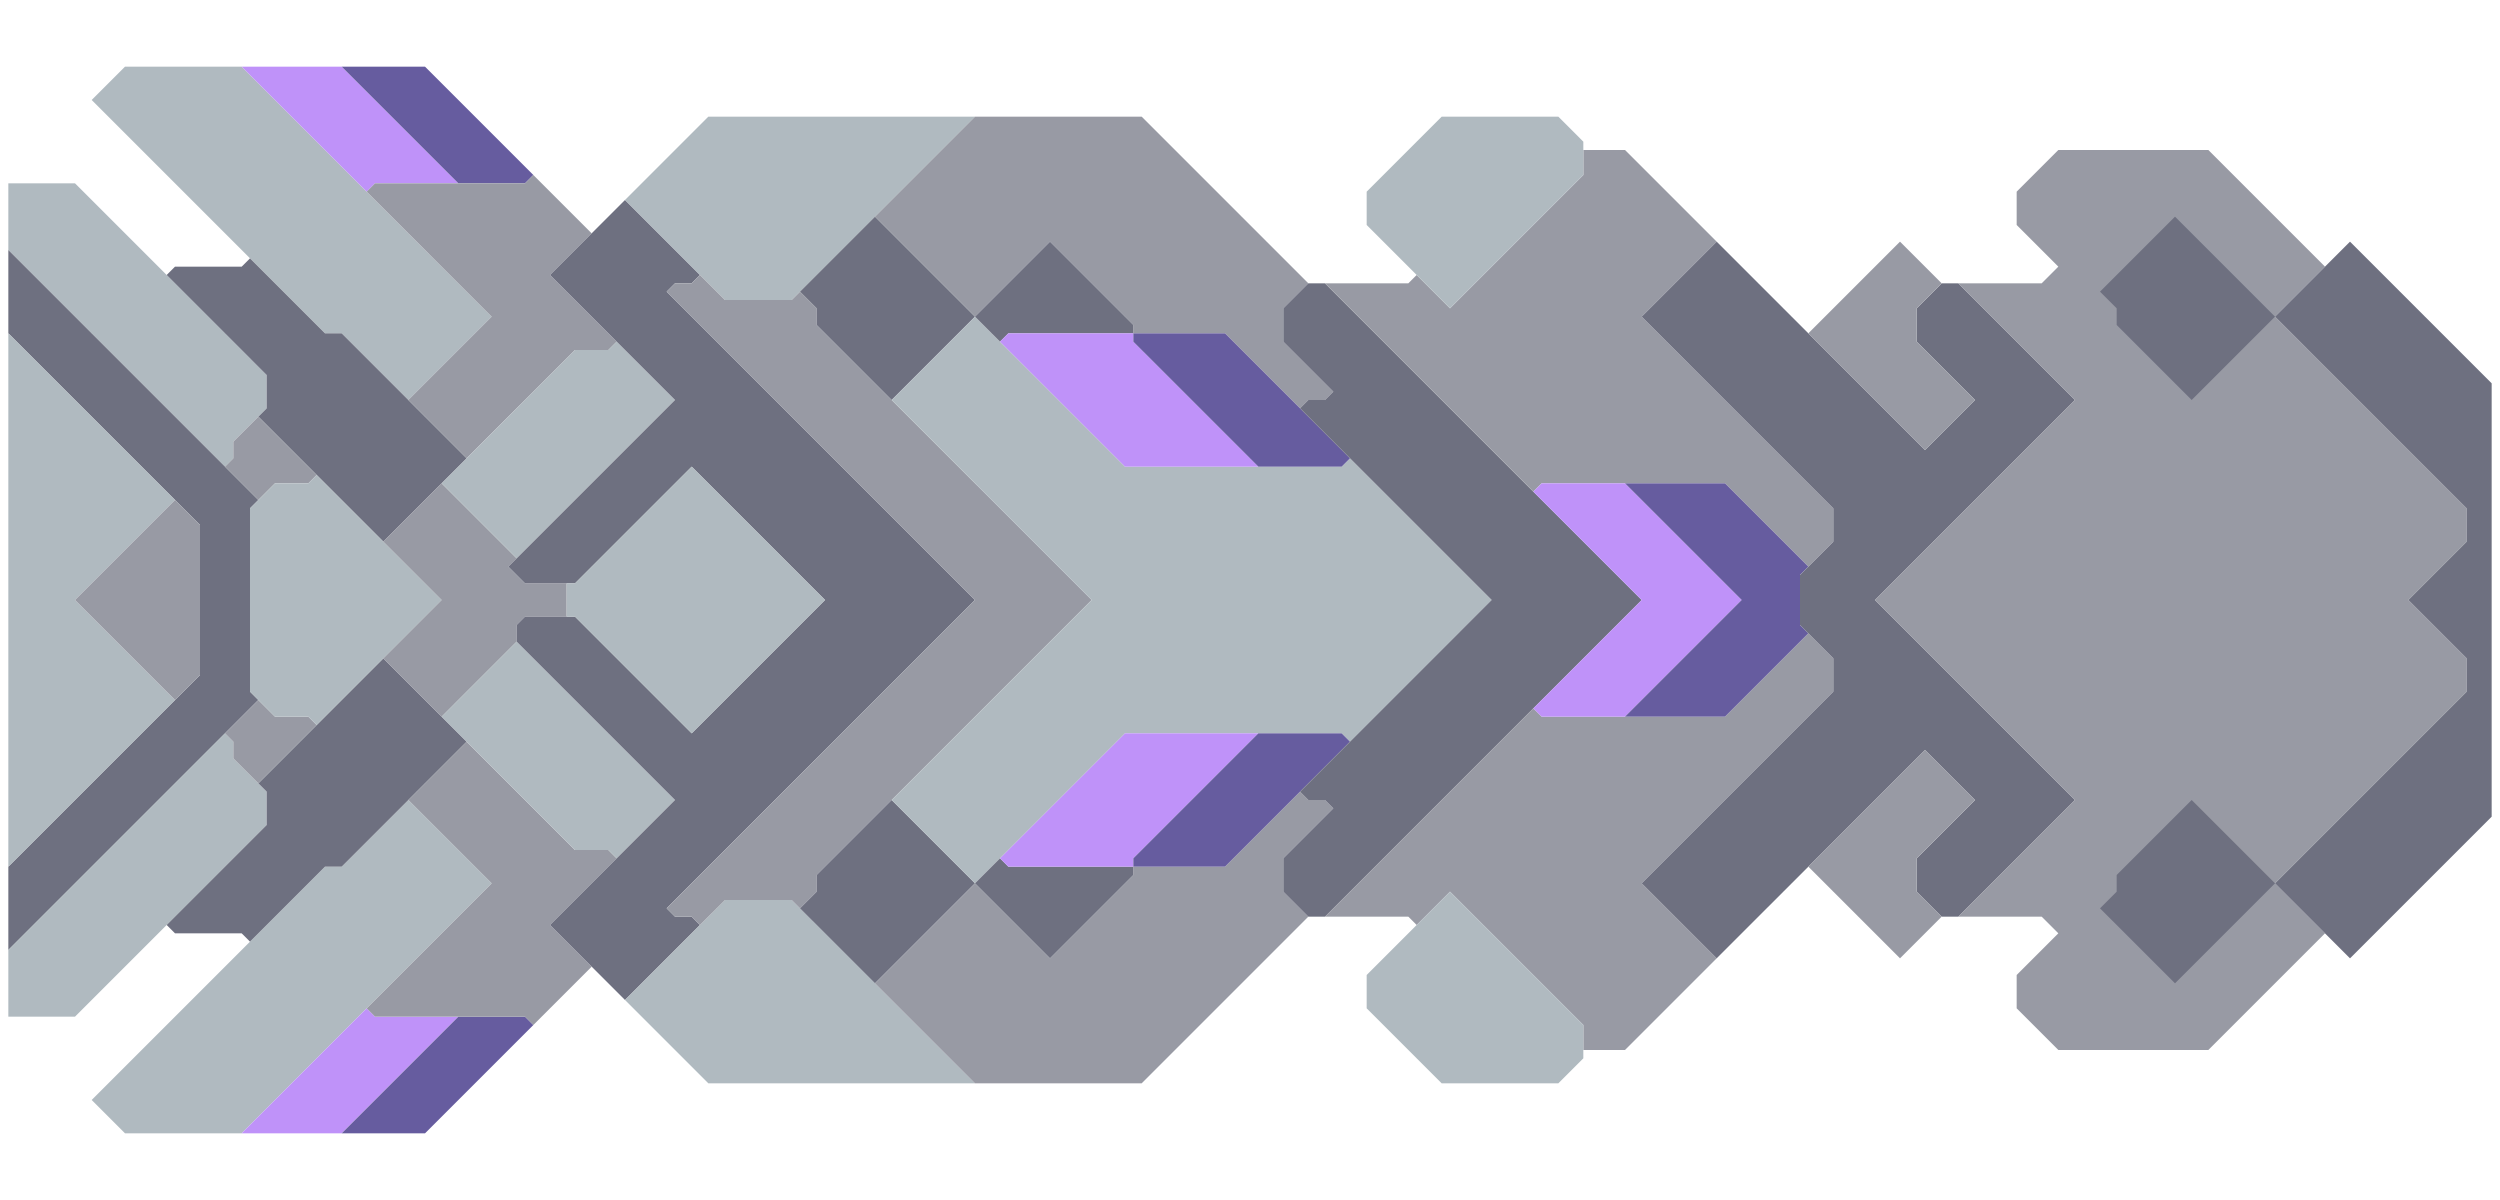 <svg xmlns="http://www.w3.org/2000/svg" width="150" height="72" style="fill-opacity:1;color-rendering:auto;color-interpolation:auto;text-rendering:auto;stroke:#000;stroke-linecap:square;stroke-miterlimit:10;shape-rendering:auto;stroke-opacity:1;fill:#000;stroke-dasharray:none;font-weight:400;stroke-width:1;font-family:&quot;Dialog&quot;;font-style:normal;stroke-linejoin:miter;font-size:12px;stroke-dashoffset:0;image-rendering:auto">
    <g style="stroke-linecap:round;fill:#b0bac0;stroke:#b0bac0">
        <path stroke="none" d="M.5 15v-4h4L16 22.5v2l-2 2v1l-.5.5Z" style="stroke:none"/>
    </g>
    <g stroke="none" style="stroke-linecap:round;fill:#6e7080;stroke:#6e7080">
        <path d="m15.5 30-.5.5v11l.5.5-15 15v-5L12 40.5v-9L.5 20v-5Z" style="stroke:none"/>
        <path d="m10.5 30-6 6 6 6-10 10V20ZM.5 61v-4l13-13 .5.5v1l2 2v2L4.5 61Z" style="fill:#b0bac0;stroke:none"/>
        <path d="m4.5 36 6-6 1.5 1.5v9L10.5 42Z" style="fill:#989aa4;stroke:none"/>
        <path d="m5.5 6 2-2h7l15 15-5 5-4-4h-1Zm0 60 14-14h1l4-4 5 5-15 15h-7Z" style="fill:#b0bac0;stroke:none"/>
        <path d="m10 16.5.5-.5h4l.5-.5 4.5 4.5h1l7.5 7.5-5 5-7.5-7.5.5-.5v-2Zm.5 39.5-.5-.5 6-6v-2l-.5-.5 7.5-7.5 5 5-7.5 7.5h-1L15 56.5l-.5-.5Z" style="stroke:none"/>
        <path d="m13.5 28 .5-.5v-1l1.5-1.5 3.5 3.5-.5.5h-2l-1 1Zm.5 17.5v-1l-.5-.5 2-2 1 1h2l.5.5-3.5 3.5Z" style="fill:#989aa4;stroke:none"/>
        <path d="M14.5 4h6l7 7h-5l-.5.5Z" style="fill:#bf92f9;stroke:none"/>
        <path d="M15 41.5v-11l1.5-1.5h2l.5-.5 7.5 7.5-7.5 7.5-.5-.5h-2Z" style="fill:#b0bac0;stroke:none"/>
        <path d="m14.5 68 7.5-7.5.5.5h5l-7 7Z" style="fill:#bf92f9;stroke:none"/>
        <path d="M20.5 4h5l6.5 6.5-.5.5h-4Zm0 64 7-7h4l.5.5-6.5 6.5Z" style="fill:#665c9f;stroke:none"/>
        <path d="m22 11.5.5-.5h9l.5-.5 3.5 3.5-2.5 2.5 4 4-.5.5h-2L28 27.5 24.5 24l5-5Zm.5 49.5-.5-.5 7.5-7.5-5-5 3.5-3.5 6.5 6.5h2l.5.5-4 4 2.5 2.5-3.5 3.5-.5-.5Zm.5-28.5 3.5-3.5 4.5 4.5-.5.5 1 1H34v2h-2.5l-.5.5v1L26.5 43 23 39.5l3.5-3.5Z" style="fill:#989aa4;stroke:none"/>
        <path d="m26.5 29 8-8h2l.5-.5 3.5 3.5-9.5 9.5Zm0 14 4.5-4.5 9.5 9.5-3.5 3.5-.5-.5h-2Z" style="fill:#b0bac0;stroke:none"/>
        <path d="m31.5 35-1-1 10-10-7.5-7.5 4.5-4.5 4.5 4.5-.5.5h-1l-.5.5L58.5 36 40 54.5l.5.5h1l.5.5-4.5 4.5-4.5-4.5 7.5-7.5-9.5-9.5v-1l.5-.5h3l7 7 8-8-8-8-7 7Z" style="stroke:none"/>
        <path d="M34.5 37H34v-2h.5l7-7 8 8-8 8Zm3-25 5-5h16l-11 11h-4Zm0 48 6-6h4l11 11h-16Z" style="fill:#b0bac0;stroke:none"/>
        <path d="m40 17.5.5-.5h1l.5-.5 1.5 1.5h4l.5-.5 1 1v1L65.5 36 49 52.5v1l-1 1-.5-.5h-4L42 55.5l-.5-.5h-1l-.5-.5L58.5 36Z" style="fill:#989aa4;stroke:none"/>
        <path d="m48 17.5 4.5-4.5 6 6-5 5-4.5-4.5v-1Zm0 37 1-1v-1l4.5-4.5 5 5-6 6Z" style="stroke:none"/>
        <path d="m52.5 13 6-6h10l10 10-1.5 1.5v2l3 3-.5.5h-1l-.5.5-4.5-4.5H68v-.5l-5-5-4.5 4.5Zm0 46 6-6 4.5 4.5 5-5V52h5.5l4.5-4.5.5.5h1l.5.5-3 3v2l1.5 1.5-10 10h-10Z" style="fill:#989aa4;stroke:none"/>
        <path d="m53.5 24 5-5 9 9h13l.5-.5 8.5 8.5-8.5 8.5-.5-.5h-13l-9 9-5-5 12-12Z" style="fill:#b0bac0;stroke:none"/>
        <path d="M60 20.5 58.5 19l4.5-4.5 5 5v.5h-7.5ZM58.5 53l1.5-1.5.5.5H68v.5l-5 5Z" style="stroke:none"/>
        <path d="m60 20.5.5-.5H68v.5l7.5 7.5h-8Zm.5 31.5-.5-.5 7.5-7.5h8L68 51.5v.5Z" style="fill:#bf92f9;stroke:none"/>
        <path d="M68 20.5V20h5.5l7.5 7.5-.5.5h-5ZM68 52v-.5l7.5-7.5h5l.5.5-7.5 7.5Z" style="fill:#665c9f;stroke:none"/>
        <path d="M77 20.5v-2l1.5-1.5h1l19 19-19 19h-1L77 53.5v-2l3-3-.5-.5h-1l-.5-.5L89.5 36 78 24.5l.5-.5h1l.5-.5Z" style="stroke:none"/>
        <path d="M79.5 17h5l.5-.5 2 2 8-8V9h2.5l5.5 5.5-4.5 4.5L110 30.5v2l-1.5 1.5-5-5h-11l-.5.5Zm0 38L92 42.5l.5.5h11l5-5 1.5 1.5v2L98.5 53l4.5 4.5-5.5 5.5H95v-1.5l-8-8-2 2-.5-.5Z" style="fill:#989aa4;stroke:none"/>
        <path d="M82 13.5v-2L86.5 7h7L95 8.5v2l-8 8Zm0 47v-2l5-5 8 8v2L93.5 65h-7Z" style="fill:#b0bac0;stroke:none"/>
        <path d="m92 29.5.5-.5h5l7 7-7 7h-5l-.5-.5 6.5-6.5Z" style="fill:#bf92f9;stroke:none"/>
        <path d="M97.5 29h6l5 5-.5.5v3l.5.5-5 5h-6l7-7Z" style="fill:#665c9f;stroke:none"/>
        <path d="m98.5 19 4.5-4.5L115.5 27l3-3-3.5-3.5v-2l1.5-1.5h1l7 7-12 12 12 12-7 7h-1l-1.5-1.5v-2l3.5-3.5-3-3L103 57.5 98.5 53 110 41.5v-2l-2-2v-3l2-2v-2Z" style="stroke:none"/>
        <path d="m108.5 20 5.5-5.5 2.5 2.5-1.5 1.5v2l3.5 3.5-3 3Zm0 32 7-7 3 3-3.5 3.5v2l1.5 1.5-2.5 2.5Z" style="fill:#989aa4;stroke:none"/>
        <path d="m112.5 36 12-12-7-7h5l1-1-2.5-2.5v-2l2.5-2.5h9l7 7-3 3L148 30.5v2l-3.5 3.5 3.5 3.5v2L136.5 53l3 3-7 7h-9l-2.5-2.5v-2l2.5-2.5-1-1h-5l7-7Z" style="fill:#989aa4;stroke:none"/>
        <path d="m126 17.5 1 1v1l4.5 4.5 5-5-6-6Zm0 37 4.5 4.5 6-6-5-5-4.5 4.5v1Z" style="fill:#989aa4;stroke:none"/>
        <path d="m126 17.5 4.5-4.5 6 6-5 5-4.5-4.5v-1Zm0 37 1-1v-1l4.5-4.5 5 5-6 6ZM136.5 19l4.5-4.5 8.5 8.5v26l-8.5 8.5-4.5-4.5L148 41.5v-2l-3.5-3.5 3.5-3.5v-2Z" style="stroke:none"/>
    </g>
</svg>
